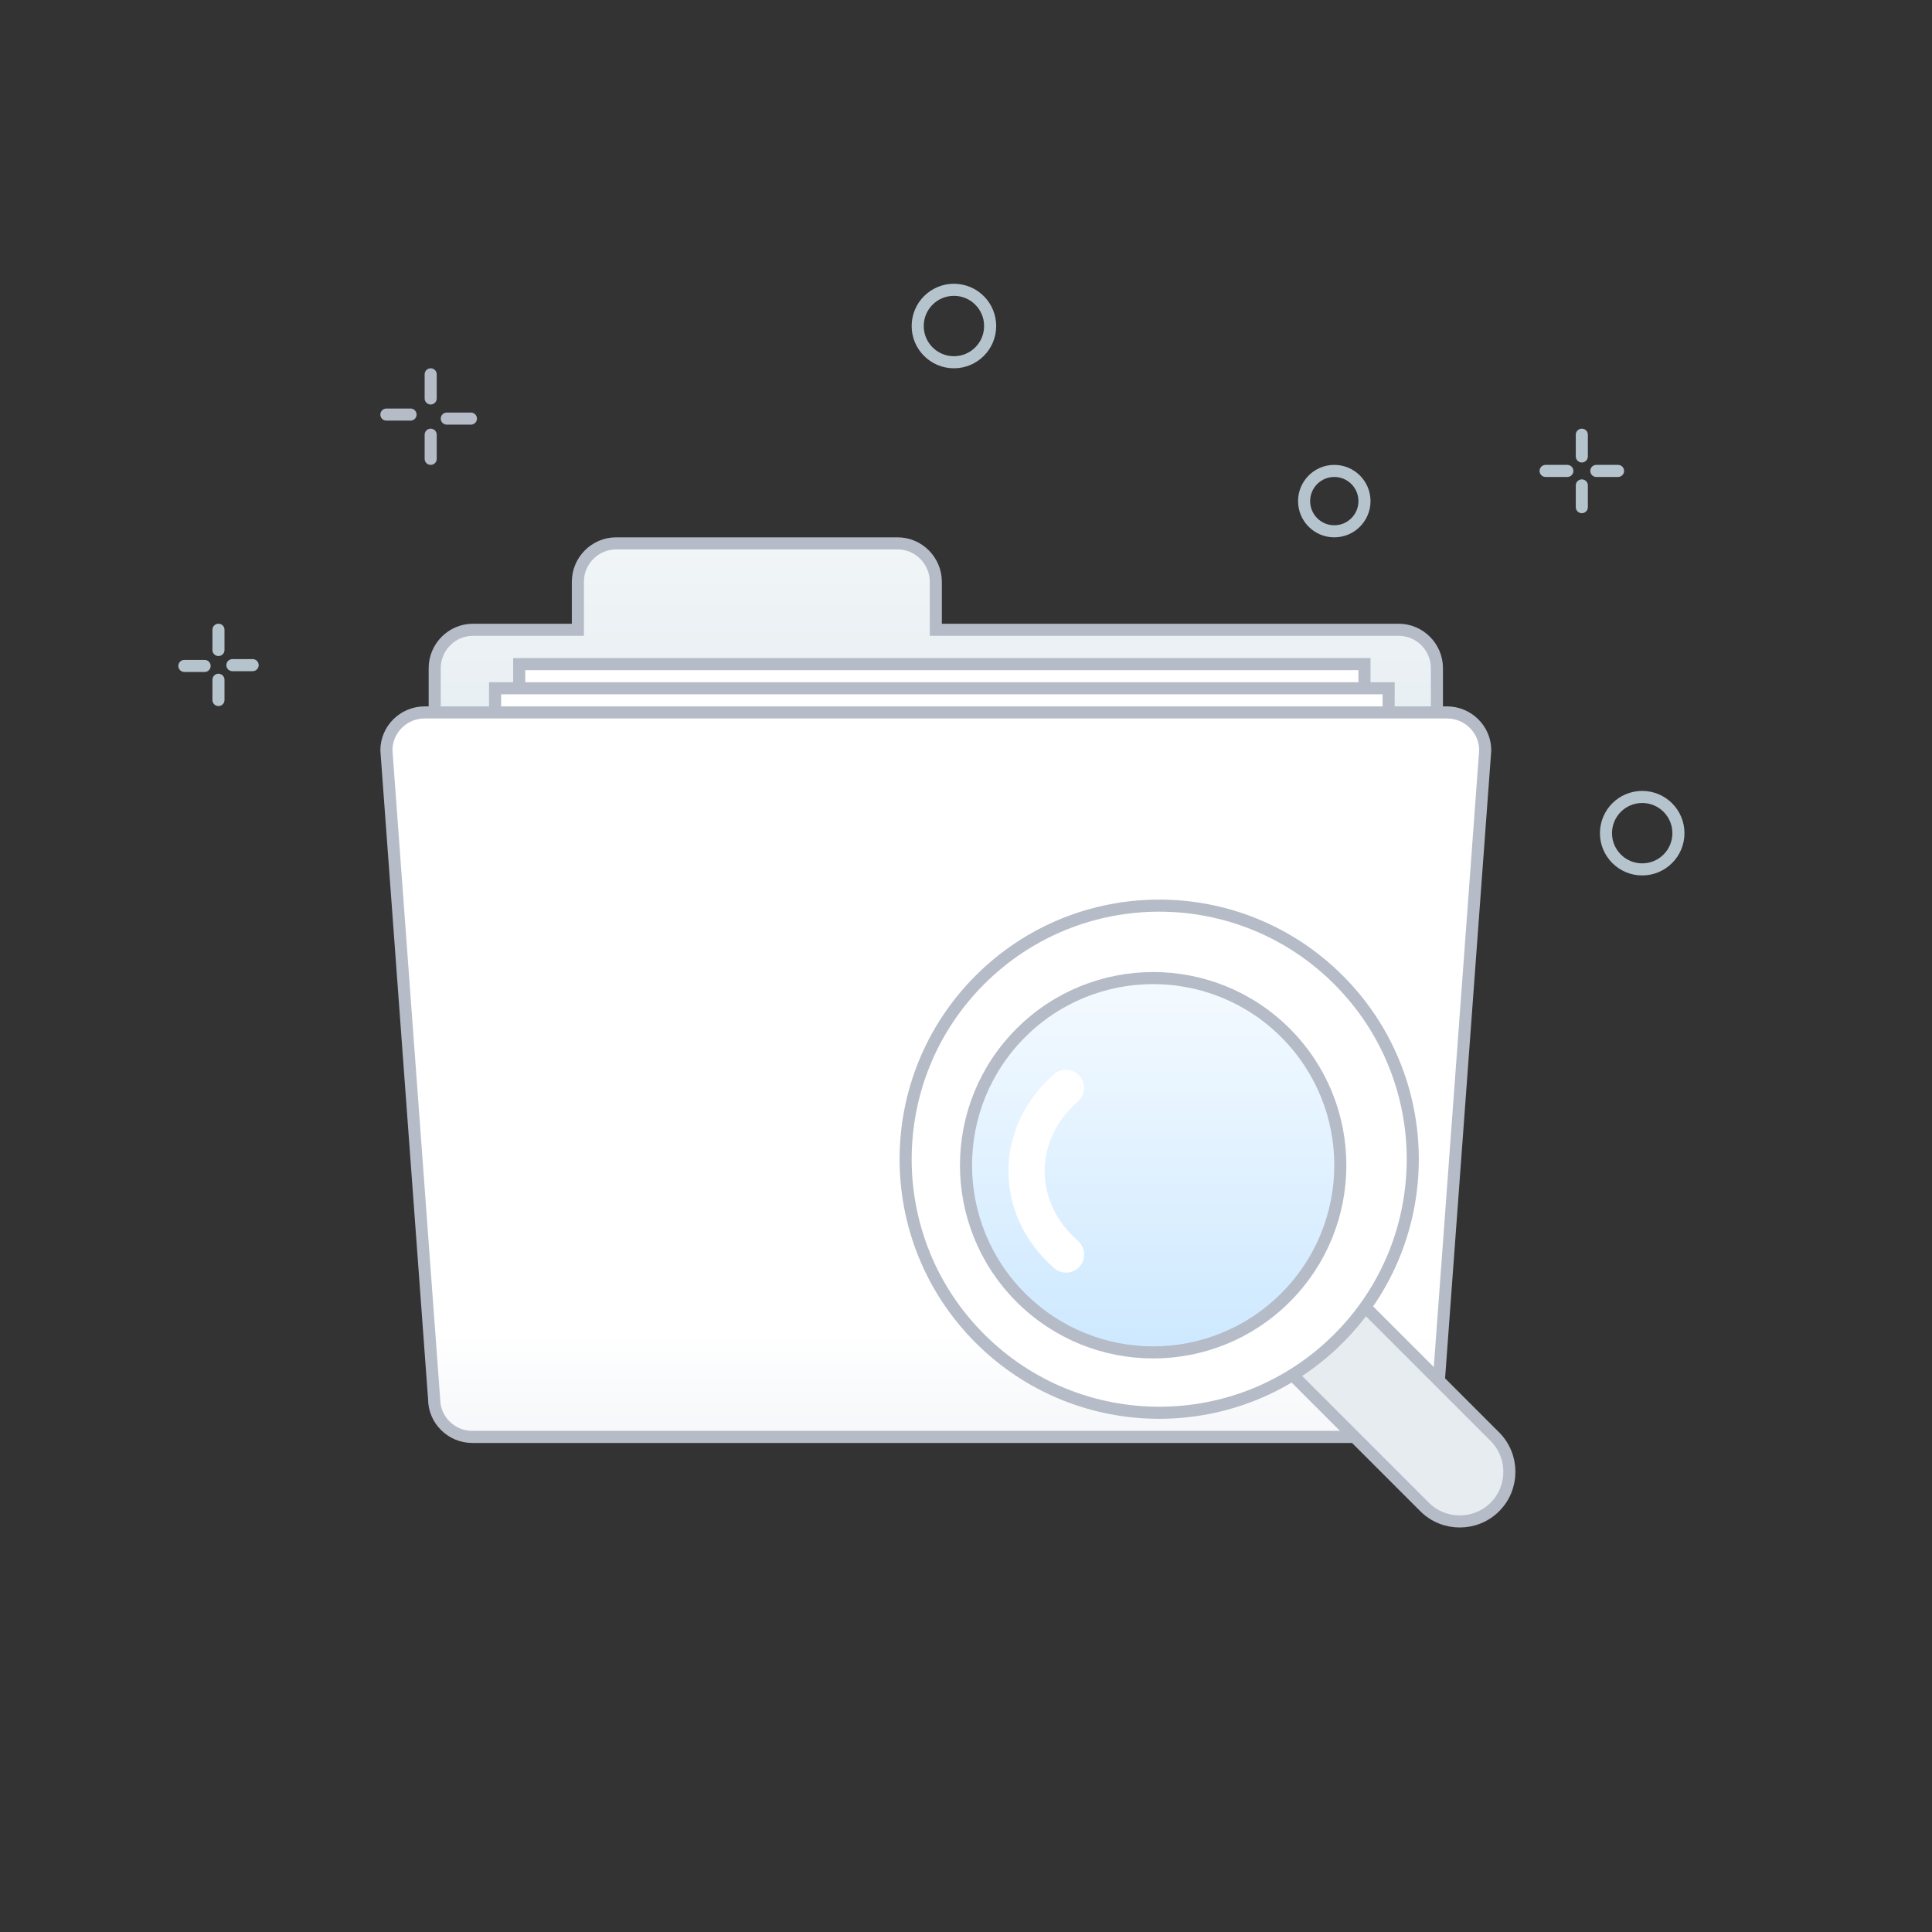 <?xml version="1.0" encoding="UTF-8"?>
<svg width="160px" height="160px" viewBox="0 0 160 160" version="1.1" xmlns="http://www.w3.org/2000/svg" xmlns:xlink="http://www.w3.org/1999/xlink">
    <rect x="0" y="0" width="160" height="160" fill="#333333" stroke="none"/>
    <!-- Generator: Sketch 51.2 (57519) - http://www.bohemiancoding.com/sketch -->
    <title>Img/Default/NoData</title>
    <desc>Created with Sketch.</desc>
    <defs>
        <linearGradient x1="50%" y1="-11.661%" x2="50%" y2="22.216%" id="linearGradient-1">
            <stop stop-color="#F5F8FA" offset="0%"></stop>
            <stop stop-color="#E8EFF2" offset="100%"></stop>
        </linearGradient>
        <linearGradient x1="50%" y1="85.622%" x2="50%" y2="100%" id="linearGradient-2">
            <stop stop-color="#FFFFFF" offset="0%"></stop>
            <stop stop-color="#F5F7FA" offset="100%"></stop>
        </linearGradient>
        <linearGradient x1="50%" y1="-20.284%" x2="50%" y2="97.826%" id="linearGradient-3">
            <stop stop-color="#FFFFFF" offset="0%"></stop>
            <stop stop-color="#CCE8FF" offset="100%"></stop>
        </linearGradient>
    </defs>
    <g id="Img/Default/NoData" stroke="none" stroke-width="1" fill="none" fill-rule="evenodd">
        <g id="Group-4" transform="translate(15, 24)">
            <g id="Group" transform="translate(17, 7)" stroke="#B5BBC7" stroke-linecap="round">
                <path d="M0,3.333 L2,3.333" id="Stroke-1"></path>
                <path d="M3.667,2 L3.667,0" id="Stroke-2"></path>
                <path d="M7,3.667 L5,3.667" id="Stroke-3"></path>
                <path d="M3.667,5 L3.667,7" id="Stroke-4"></path>
            </g>
            <g id="Group" transform="translate(113, 12)" stroke="#B5C4CC" stroke-linecap="round">
                <path d="M0,3 L1.8,3" id="Stroke-1"></path>
                <path d="M3,1.8 L3,0" id="Stroke-2"></path>
                <path d="M6,3 L4.2,3" id="Stroke-3"></path>
                <path d="M3,4.2 L3,6" id="Stroke-4"></path>
            </g>
            <path d="M124,45 C124,46.657 122.657,48 121,48 C119.343,48 118,46.657 118,45 C118,43.342 119.343,42 121,42 C122.657,42 124,43.342 124,45 Z" id="Stroke-5" stroke="#B5C4CC"></path>
            <path d="M67,3 C67,4.657 65.657,6 64,6 C62.343,6 61,4.657 61,3 C61,1.342 62.343,0 64,0 C65.657,0 67,1.342 67,3 Z" id="Stroke-5" stroke="#B5C4CC"></path>
            <g id="Group-2" transform="translate(0, 28)" stroke="#B5C4CC" stroke-linecap="round">
                <path d="M0.268,3.15 L1.945,3.15" id="Stroke-7"></path>
                <path d="M3.092,1.83 L3.092,0.153" id="Stroke-9"></path>
                <path d="M5.923,3.084 L4.245,3.084" id="Stroke-11"></path>
                <path d="M3.092,4.295 L3.092,5.972" id="Stroke-13"></path>
            </g>
            <path d="M98,17.5 C98,18.881 96.881,20 95.5,20 C94.119,20 93,18.881 93,17.5 C93,16.119 94.119,15 95.5,15 C96.881,15 98,16.119 98,17.5 Z" id="Stroke-17" stroke="#B5C4CC"></path>
            <path d="M100.838,28.156 L62.5,28.156 L62.5,24.18 C62.5,22.432 61.077,21 59.338,21 L36.019,21 C34.28,21 32.857,22.432 32.857,24.18 L32.857,28.156 L24.162,28.156 C22.423,28.156 21,29.588 21,31.336 L21,79.82 C21,81.57 26.375,83 28.114,83 L100.838,83 C102.577,83 104,81.57 104,79.82 L104,31.336 C104,29.588 102.577,28.156 100.838,28.156" id="Fill-19" fill="url(#linearGradient-1)"></path>
            <path d="M100.838,28.156 L62.5,28.156 L62.5,24.18 C62.5,22.432 61.077,21 59.338,21 L36.019,21 C34.28,21 32.857,22.432 32.857,24.18 L32.857,28.156 L24.162,28.156 C22.423,28.156 21,29.588 21,31.336 L21,79.82 C21,81.57 26.375,83 28.114,83 L100.838,83 C102.577,83 104,81.57 104,79.82 L104,31.336 C104,29.588 102.577,28.156 100.838,28.156 Z" id="Stroke-21" stroke="#B5BBC7"></path>
            <polygon id="Fill-23" fill="#FFFFFF" points="28 59 98 59 98 31 28 31"></polygon>
            <polygon id="Stroke-25" stroke="#B5BBC7" fill="#FFFFFF" points="28 59 98 59 98 31 28 31"></polygon>
            <polygon id="Fill-26" fill="#FFFFFF" points="26 61 96 61 96 33 26 33"></polygon>
            <polygon id="Stroke-27" stroke="#B5BBC7" fill="#FFFFFF" points="26 61 100 61 100 33 26 33"></polygon>
            <path d="M100.887,95 L24.113,95 C22.374,95 20.952,93.588 20.952,91.863 L17,38.137 C17,36.412 18.423,35 20.161,35 L104.839,35 C106.577,35 108,36.412 108,38.137 L104.048,91.863 C104.048,93.588 102.626,95 100.887,95" id="Fill-28" fill="url(#linearGradient-2)"></path>
            <path d="M100.887,95 L24.113,95 C22.374,95 20.952,93.588 20.952,91.863 L17,38.137 C17,36.412 18.423,35 20.161,35 L104.839,35 C106.577,35 108,36.412 108,38.137 L104.048,91.863 C104.048,93.588 102.626,95 100.887,95 Z" id="Stroke-29" stroke="#B5BBC7"></path>
            <path d="M108.8,100.8 C107.2,102.4 104.579,102.4 102.979,100.8 L86.2,84.021 C84.6,82.421 84.6,79.801 86.2,78.201 C87.8,76.6 90.421,76.6 92.021,78.201 L108.8,94.978 C110.4,96.579 110.4,99.199 108.8,100.8" id="Fill-30" fill="#E7ECF0"></path>
            <path d="M108.8,100.8 C107.2,102.4 104.579,102.4 102.979,100.8 L86.2,84.021 C84.6,82.421 84.6,79.801 86.2,78.201 C87.8,76.6 90.421,76.6 92.021,78.201 L108.8,94.978 C110.4,96.579 110.4,99.199 108.8,100.8 Z" id="Stroke-31" stroke="#B5BBC7"></path>
            <path d="M95.849,57.151 C104.05,65.351 104.05,78.648 95.849,86.849 C87.649,95.05 74.352,95.05 66.151,86.849 C57.95,78.648 57.95,65.351 66.151,57.151 C74.352,48.95 87.649,48.95 95.849,57.151" id="Fill-32" fill="#FFFFFF"></path>
            <path d="M95.849,57.151 C104.05,65.351 104.05,78.648 95.849,86.849 C87.649,95.05 74.352,95.05 66.151,86.849 C57.95,78.648 57.95,65.351 66.151,57.151 C74.352,48.95 87.649,48.95 95.849,57.151 Z" id="Stroke-33" stroke="#B5BBC7"></path>
            <path d="M91.46,61.54 C97.513,67.593 97.513,77.407 91.46,83.46 C85.407,89.513 75.593,89.513 69.54,83.46 C63.487,77.407 63.487,67.593 69.54,61.54 C75.593,55.487 85.407,55.487 91.46,61.54" id="Fill-34" fill="url(#linearGradient-3)"></path>
            <path d="M91.46,61.54 C97.513,67.593 97.513,77.407 91.46,83.46 C85.407,89.513 75.593,89.513 69.54,83.46 C63.487,77.407 63.487,67.593 69.54,61.54 C75.593,55.487 85.407,55.487 91.46,61.54 Z" id="Stroke-35" stroke="#B5BBC7"></path>
            <g id="Group-38" transform="translate(70, 66)" stroke="#FFFFFF" stroke-linecap="round" stroke-width="3">
                <path d="M3.283,13.891 C-1.077,10.078 -1.077,3.895 3.283,0.083" id="Stroke-37"></path>
            </g>
        </g>
    </g>
</svg>
